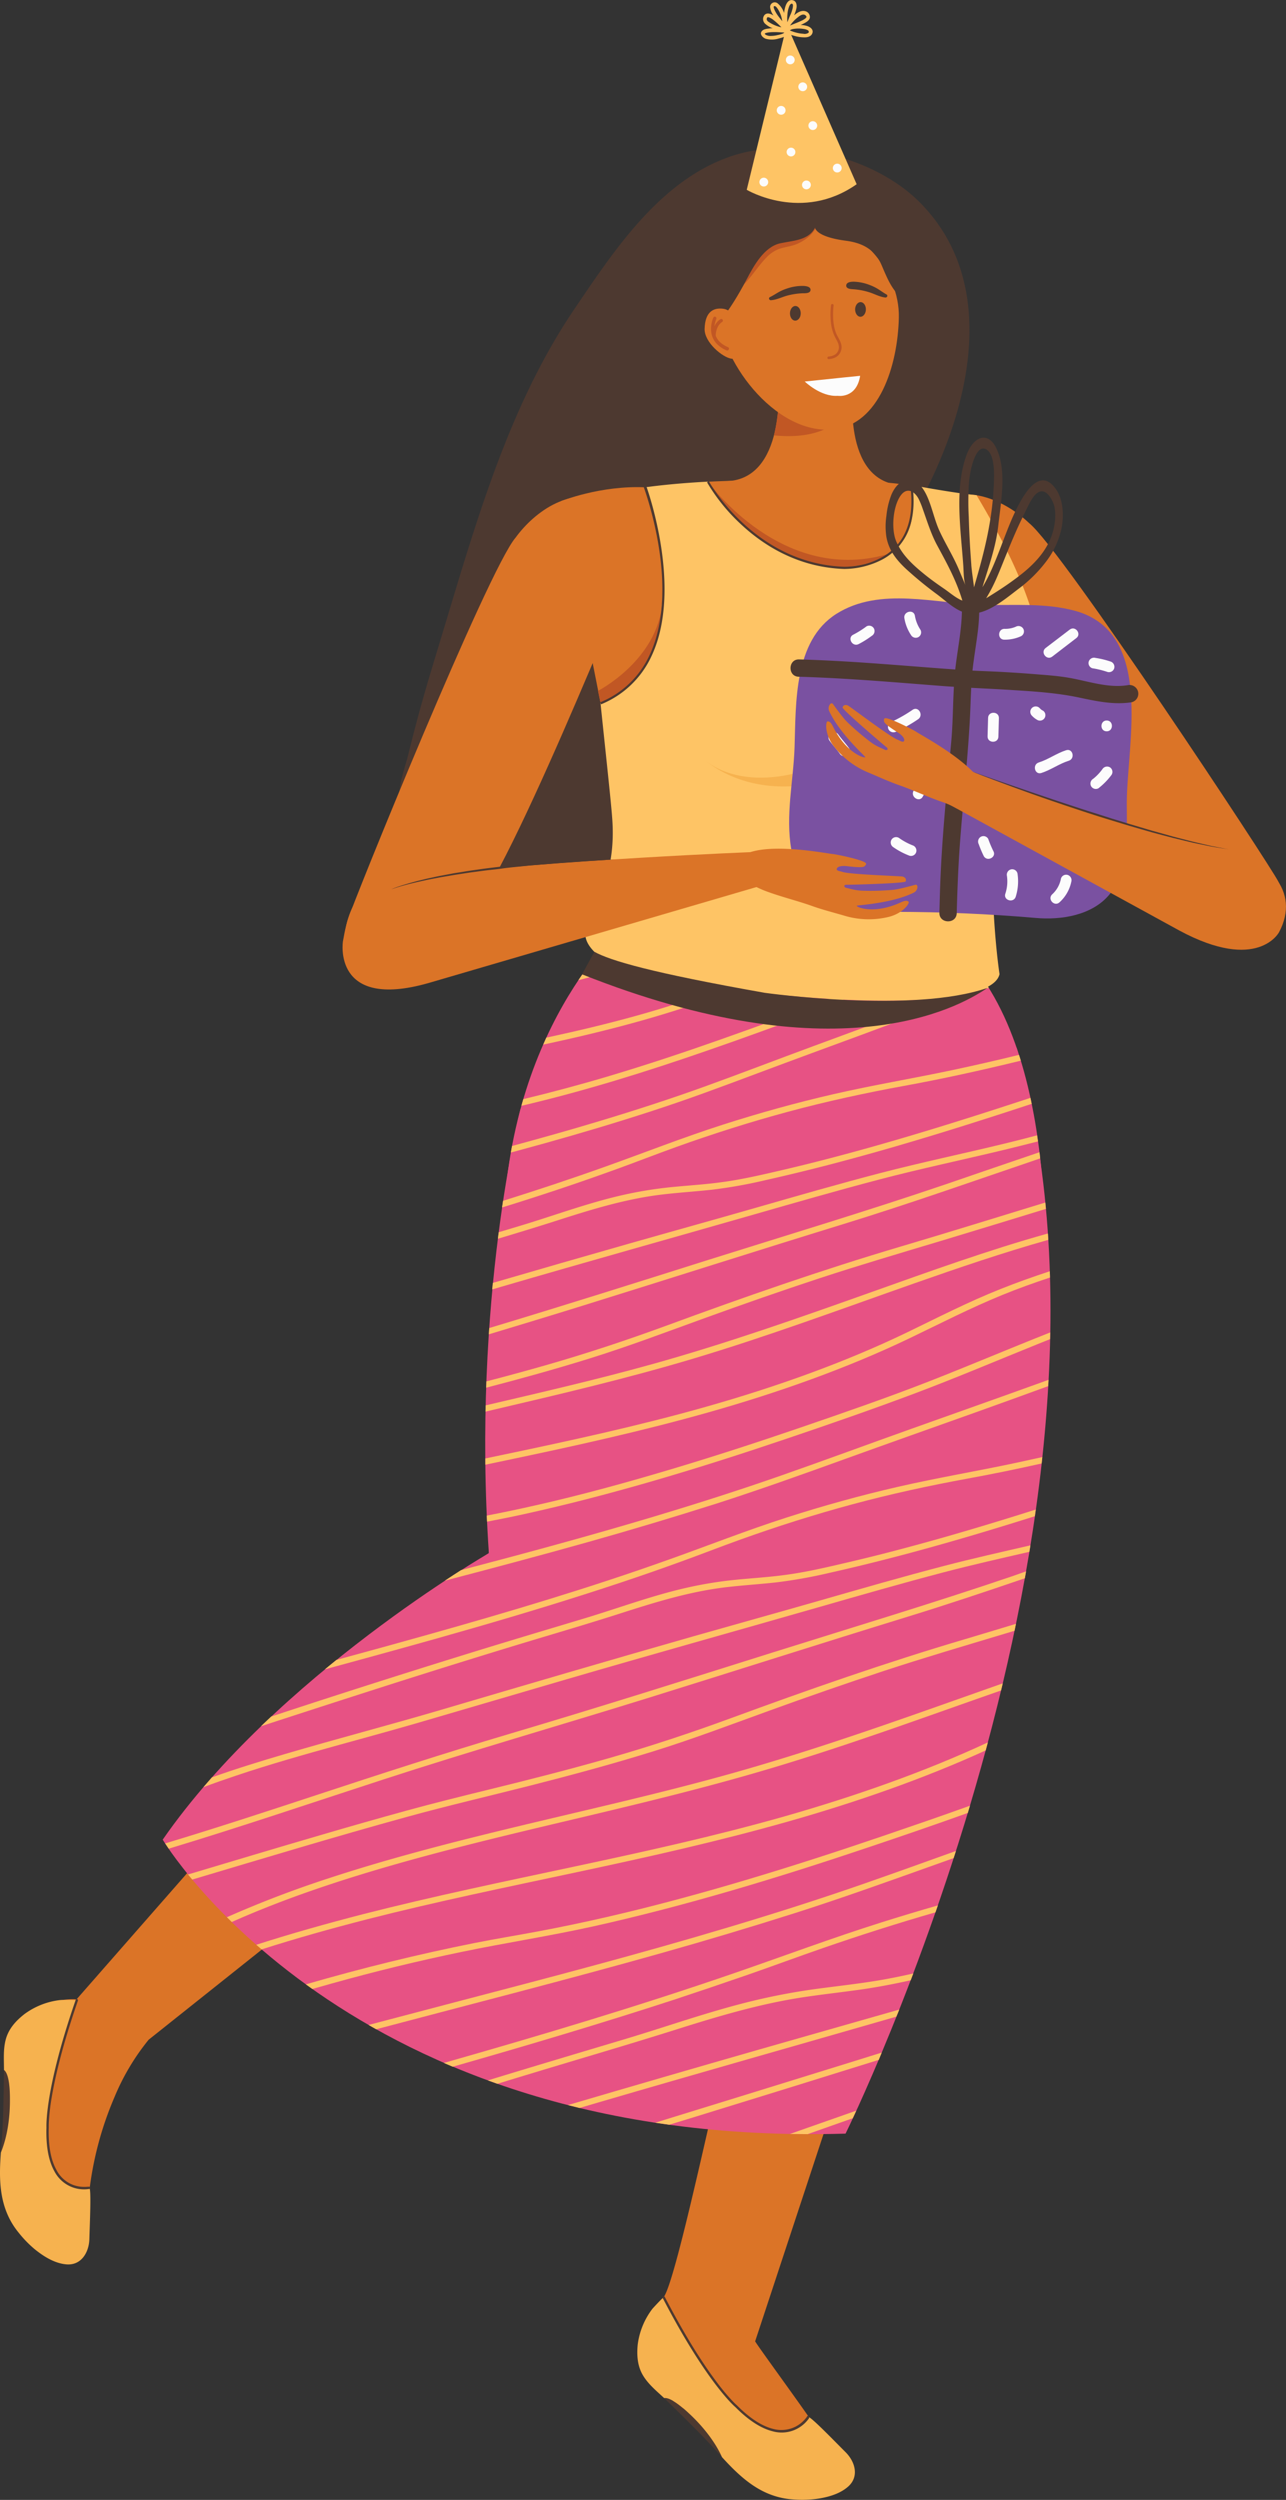 <svg xmlns="http://www.w3.org/2000/svg" width="555.81" height="1080" viewBox="0 0 555.81 1080"><rect x="0" y="0" width="555.81" height="1080" fill="#333333" stroke="none"/><g id="Слой_2" data-name="Слой 2"><g id="girls02_384226662"><g id="girls02_384226662-2" data-name="girls02_384226662"><path d="M444.79 226c-9.73-9.29-28.71-19.11-43.48-6.4-2.94 2.54-16.87 17.88-7 24.62 3.45 2.35 83.53 132.46 102.81 141.26 21.82 10 67.3 19.66 55.35-4.65C549.22 374.19 458.91 237.24 444.79 226z" fill="#db7427"/><path d="M243.83 140.27c1.4-2.22 2.83-4.42 4.31-6.6C265.66 107.78 286 76.84 317.5 67c25.64-8 60.72 1.43 79.47 19.86 48.88 48.06 6.62 135.21-32 175.87-14.2 15-32.64 31.39-50.83 41.24-12.72 6.9-13.48 67.5-27 73.09-57.38 23.78-112.7-18.72-114.48-30.28-1-6.48 2.35-14.87 3.85-21 3.42-14.06 7.34-27.95 11.57-41.78C203 235.37 216.49 183.69 243.83 140.27z" fill="#4d3930"/><path d="M313.8 887.56c-3.17 8.76-21.33 97.23-26.92 104.78-4.89 6.6.75 46.09 6.33 47.49a59.28 59.28.0 0 1 20.25 9.44c3.76 2.74 6.46 6.22 9.66 9.52s7.46 5 11.69 5.88c12 2.66 22.79-8 16.2-18.33-3.18-5-24.74-34.46-24.63-34.86l36.87-111.71z" fill="#db7427"/><path d="M97.59 790.17l-64.5 73.58S7 861.26 8.65 889.25c.58 9.88.0 20.11-.46 30-.34 7.54-2.08 15-1.92 22.54.17 8.33 3.88 14.36 9.56 20.17 4.87 5 11 8.75 18 9.66 4.62.6 3.46-4.69 3.42-8.72.0-5.28.67-9.78 1.21-15a146.08 146.08.0 0 1 11.06-42 99.59 99.59.0 0 1 14.72-24.69l70.16-55.87z" fill="#db7427"/><path d="M400.69 400.57s-44.48 9.36-131.67.0c0 0-51.62 44.51-51.62 137.38l233.88 7.26S457.66 431.68 400.69 400.57z" fill="#e75284"/><path d="M341.4 502.49s-15 176.93-83.13 241.12c0 0-38.57 9.25-49.69-26.41.0.0 7.67-122.32 9.34-198.72C217.92 518.48 241.58 436.79 341.4 502.49z" fill="#7a51a1"/><path d="M348.51 701.48s-40.38 50.89-39.1 203.5c0 0 8.36 20 46.73 16.34.0.0 59.67-112.18 77.52-232.67z" fill="#7a51a1"/><path d="M237.58 656.08S160.64 688 85.82 803.6c0 0-3.95 19.2 30.79 35.9.0.0 134.21-47 184.11-162.37z" fill="#7a51a1"/><path d="M70.32 794.77s79.38 133.41 295.13 127c0 0 131.65-266.2 73.95-469.07L225 479S203.86 561.24 211.29 671C211.29 671 119.49 723.92 70.32 794.77z" fill="#e75284"/><path d="M299.88 586.88c32.37-9.7 63.76-21.38 95.38-32.48 19.05-6.69 38.32-13.26 57.82-18.76l-.18-2.75c-25.8 7.21-51.33 16.46-76.23 25.31-31.43 11.18-62.83 22.26-95.27 31.28-23.76 6.6-47.66 12.09-71.5 17.67l-.06 2.7 2.94-.69C241.88 602.34 271 595.53 299.88 586.88z" fill="#fec465"/><path d="M306.5 610.08c30.25-8.56 60-19.15 86.87-32.05 13.15-6.31 25.91-12.89 39.91-18.61 6.6-2.7 13.51-5.17 20.53-7.5.0-.9-.05-1.81-.08-2.72-7.16 2.37-14.23 4.87-21 7.57-14.39 5.71-27.47 12.47-40.81 18.91-27 13-56.58 23.53-87 32.14-29.11 8.23-58.41 14.56-87.53 20.67l-7.61 1.59q0 1.35.0 2.7l9.32-1.95C248.18 624.72 277.43 618.31 306.5 610.08z" fill="#fec465"/><path d="M340 621.54c18.6-6.28 37.27-12.76 55.49-19.6 17.94-6.74 35.29-14.12 52.88-21.21l5.46-2.19.06-2.89c-17.5 6.9-34.61 14.2-52.16 21.06-18.18 7.1-37 13.6-55.68 20s-37.81 12.63-57 18.34S250.72 646 231.46 650.34q-10.56 2.4-21.07 4.43c0 .87.07 1.74.12 2.62 5.14-1 10.3-2 15.49-3.14C264.37 645.84 302.67 634.18 340 621.54z" fill="#fec465"/><path d="M254.47 666.11q27.9-7.86 55.54-16.64c18.61-6 36.78-12.49 55-19.08 18.87-6.81 37.82-13.51 56.74-20.25 10.45-3.71 20.85-7.52 31.27-11.3l.15-2.73-2.92 1.06c-18.7 6.74-37.48 13.38-56.23 20.06s-37.33 13.55-56.12 20.13c-18.2 6.37-36.69 12.26-55.26 17.83-27.66 8.3-55.51 15.83-83.39 23.14-2.11 1.35-4.46 2.87-7 4.56C213 677.45 233.78 671.93 254.47 666.11z" fill="#fec465"/><path d="M388.07 642.34c-16.16 3.71-32.26 8.18-48.12 13.27-17.12 5.5-33.59 12-50.43 18-34.36 12.29-69.58 22.77-104.83 32.67q-19.63 5.51-39.3 10.84l-5 4.08c43-11.71 85.88-23.49 128.12-37.57q13-4.33 25.86-9c8.57-3.1 17-6.41 25.57-9.48 15.94-5.72 32.17-10.87 48.59-15.29s33.25-8.08 49.85-11.11c10.59-1.93 21.21-4.12 31.81-6.5.11-.92.2-1.84.3-2.76q-5.73 1.28-11.45 2.5C422 635.62 405.1 638.44 388.07 642.34z" fill="#fec465"/><path d="M364 675.54c-8.18 1.91-16.38 3.77-24.49 4.84-7.23 1-14.3 1.4-21.46 2.11a174.44 174.44.0 0 0-21.76 3.56c-15 3.43-29.62 8.92-44.37 13.33-17.05 5.11-34.09 10.2-51.08 15.47q-42 13-83.62 26.73-2.22 2.08-4.43 4.2 28.7-9.37 57.45-18.56 25.31-8.06 50.7-15.81c16.09-4.91 32.24-9.57 48.24-14.72 15-4.82 29.63-9.23 44.81-11 7.2-.84 14.26-1.27 21.44-2.06a212 212 0 0 0 23.08-4.13c29.86-6.68 59.44-15.2 88.74-24.46.14-1 .28-1.92.41-2.89-19.16 6.08-38.42 11.85-57.9 17Q376.95 672.56 364 675.54z" fill="#fec465"/><path d="M146.41 753.87c14.56-4 29.12-8 43.62-12.32q27.32-8 54.63-16c36.32-10.6 72.74-20.76 109.11-31.19 18-5.16 36-10.35 54.12-15.1 12.33-3.23 24.67-6 37-8.85.15-.93.31-1.86.46-2.79-12.39 2.85-24.76 5.62-37.13 8.84-18.11 4.71-36.13 9.92-54.13 15.08s-36.28 10.22-54.4 15.38c-36.5 10.4-72.92 21.11-109.32 31.84-22.33 6.57-44.83 12.44-67.15 19-10.48 3.08-21.2 6.37-31.62 10.1q-1.86 2.1-3.68 4.23c4.61-1.74 9.29-3.37 14-4.94C116.57 762.22 131.51 758 146.41 753.87z" fill="#fec465"/><path d="M334.19 713.83c-37.81 11.9-75.62 23.85-113.65 35.13-28.22 8.38-56.12 17.42-84 26.62-21.63 7.13-43.31 14.23-65.15 20.81.39.6.9 1.37 1.53 2.28 31.09-9.39 61.81-19.82 92.65-29.86 37.79-12.31 76-23.28 114-35.09 37.62-11.7 75.14-23.71 112.8-35.29 17-5.23 33.8-10.86 50.57-16.58.18-1 .35-2 .53-3L437.39 681C403.26 692.59 368.65 703 334.19 713.83z" fill="#fec465"/><path d="M417.06 708.16c-34.31 10.15-67.93 21.91-101.27 34.17-17 6.23-34 11.88-51.46 16.9s-35.4 9.58-53.16 13.93c-11.79 2.89-23.48 5.78-35.22 9-12.51 3.43-25 7-37.45 10.65-19.1 5.57-38.15 11.31-57.23 17 .59.72 1.19 1.45 1.82 2.2 30.79-9.17 61.54-18.48 92.5-27 17.71-4.88 35.47-9 53.24-13.51s35.53-9.31 53.09-14.75c17.17-5.32 33.77-11.62 50.56-17.7q24.6-8.92 49.55-17.18c17.35-5.7 34.86-10.85 52.37-16.11l4.09-1.24c.21-1 .41-2 .61-3Q428.08 704.88 417.06 708.16z" fill="#fec465"/><path d="M270.3 417.79c14-4.2 27.67-8.93 41.3-13.84-2.24-.11-4.53-.23-6.85-.37-16.44 5.8-33 11.28-50 15.94l-2.53.68c-.74 1.05-1.49 2.15-2.25 3.28C256.77 421.7 263.54 419.82 270.3 417.79z" fill="#fec465"/><path d="M236.12 448.29c-.45 1-.89 2-1.34 3 14.09-3 28.17-6.35 42.16-10.27 25.24-7.09 50-16.2 72.13-27.72 5.83-3 11.57-6.13 17.43-9.13-2.09.1-4.28.2-6.56.28-4.1 2.15-8.15 4.33-12.24 6.47-22.25 11.63-46.86 20.66-72.23 27.79C262.4 442.34 249.27 445.46 236.12 448.29z" fill="#fec465"/><path d="M357 432.09c-15.07 6.18-30.72 11.75-46.24 17.23s-31.45 10.76-47.42 15.53c-12.3 3.68-24.72 7-37.17 10-.28 1-.56 1.91-.83 2.89 27.18-6.36 54.14-14.77 80.51-23.92 15.47-5.37 31-10.91 46.11-16.85 14.89-5.83 29.24-12.33 43.82-18.53 6.18-2.63 12.41-5.2 18.72-7.65-.7-.67-1.41-1.33-2.14-2q-5.82 2.25-11.58 4.63C386.1 419.52 371.76 426 357 432.09z" fill="#fec465"/><path d="M281.7 480c15.49-5 30.58-10.66 45.74-16.33 15.67-5.87 31.41-11.63 47.14-17.42 15.21-5.61 30.3-11.51 45.57-17q3.59-1.29 7.19-2.47c-.47-.76-1-1.51-1.46-2.26q-2.81.93-5.6 1.9c-7.46 2.62-14.78 5.55-22.16 8.31C382.59 440.54 367 446.25 351.41 452s-31 11.68-46.62 17.33c-15.12 5.46-30.51 10.44-46 15.1-12.44 3.75-25 7.27-37.49 10.66l-.51 2.84q7.32-2 14.61-4C250.93 489.59 266.39 485 281.7 480z" fill="#fec465"/><path d="M240.84 514q13-4.33 25.86-9c8.57-3.1 17-6.4 25.57-9.48 15.93-5.72 32.17-10.87 48.59-15.29s33.25-8.08 49.85-11.1c16.81-3.07 33.68-6.79 50.49-10.9-.26-.84-.52-1.68-.79-2.51q-14.51 3.56-29.05 6.64c-17 3.59-33.94 6.41-51 10.31-16.17 3.71-32.26 8.18-48.12 13.27-17.13 5.5-33.59 12-50.43 18-14.66 5.25-29.49 10.16-44.4 14.84-.14.94-.28 1.9-.42 2.87Q229 517.94 240.84 514z" fill="#fec465"/><path d="M336.35 505.9c-8.17 1.9-16.37 3.76-24.48 4.83-7.24 1-14.31 1.4-21.46 2.11a176 176 0 0 0-21.76 3.56c-15 3.43-29.62 8.92-44.37 13.33l-8.73 2.62-.36 2.82c8.8-2.64 17.6-5.31 26.35-8.13 15-4.82 29.62-9.23 44.81-11 7.2-.85 14.25-1.28 21.44-2.07a210.08 210.08.0 0 0 23.08-4.13c34.32-7.67 68.3-17.8 101.89-28.67 4.38-1.41 8.76-2.85 13.14-4.29l-.54-2.59c-27.52 9.06-55.16 17.77-83.25 25.21Q349.27 502.91 336.35 505.9z" fill="#fec465"/><path d="M434.21 494.05c-17.9 4.35-35.78 8.07-53.66 12.72-18.11 4.71-36.12 9.91-54.13 15.08S290.15 532.07 272 537.24q-29.52 8.4-59 17-.13 1.4-.27 2.82l4.18-1.23c36.32-10.6 72.74-20.76 109.1-31.19 18-5.16 36-10.35 54.12-15.1 17.9-4.69 35.8-8.44 53.73-12.75q7.38-1.79 14.74-3.68c-.12-.87-.25-1.74-.38-2.62Q441.26 492.34 434.21 494.05z" fill="#fec465"/><path d="M306.51 544.18c-31.65 10-63.29 20-95.06 29.56-.06.9-.12 1.8-.18 2.72 13.54-4.09 27.08-8.18 40.59-12.39 37.63-11.7 75.14-23.71 112.81-35.29 28.58-8.8 56.67-18.74 84.9-28.33-.09-.89-.2-1.77-.3-2.67-13.21 4.48-26.38 9-39.56 13.53C375.57 522.94 341 533.33 306.51 544.18z" fill="#fec465"/><path d="M288.1 572.68c-17 6.23-34 11.88-51.45 16.9-8.78 2.53-17.6 4.91-26.43 7.21.0.91-.07 1.82-.1 2.73 14.77-3.84 29.51-7.92 44.11-12.45 17.18-5.32 33.77-11.62 50.57-17.7 16.4-5.94 32.9-11.71 49.54-17.18 17.36-5.7 34.87-10.85 52.38-16.11 15.13-4.55 30.23-9.2 45.33-13.82-.08-.92-.17-1.84-.26-2.75-20.85 6.38-41.65 12.85-62.42 19C355.06 548.67 321.44 560.42 288.1 572.68z" fill="#fec465"/><path d="M314.72 766.57c-29.82 8.31-59.8 15-89.67 22.17-27.55 6.62-55.31 13.65-82.43 22.53a463.89 463.89.0 0 0-44.55 17l2.11 2.08c43.7-19.51 94.91-31.87 142.93-43.25 30.35-7.18 60.7-14.36 90.86-23.39 33.47-10 66-22 98.68-33.39.24-1 .49-2 .73-3.06-6.44 2.25-12.84 4.53-19.21 6.77C381.35 745.65 348.56 757.14 314.72 766.57z" fill="#fec465"/><path d="M249.42 808.8c30.33-6.46 60.83-13.25 91.16-21.85 29.6-8.39 58.75-18.56 85.43-30.73.31-1.15.62-2.31.94-3.47-27.44 12.77-57.35 23.25-88 32-30.37 8.61-60.92 15.3-91.28 21.77-30.18 6.43-60.39 12.69-90.67 20.42-15.52 4-31 8.35-46.25 13.24.76.68 1.54 1.35 2.32 2 15-4.79 30.27-9.08 45.58-13C188.94 821.44 219.21 815.25 249.42 808.8z" fill="#fec465"/><path d="M199.59 843.25c19-3.94 37.65-6.78 56.75-11 40-8.89 80-21.05 119-34.17 14.35-4.82 28.73-9.75 42.94-14.85.31-1 .62-2.08.94-3.13-12.43 4.48-25 8.79-37.53 13.06-19.65 6.7-39.47 13.13-59.46 19.08s-40.07 11.38-60.17 16q-14.93 3.43-29.76 6.21c-9.14 1.71-18.17 3.17-27.35 5-24 4.79-48.51 10.8-72.75 17.83.92.67 1.85 1.34 2.8 2 2.66-.76 5.32-1.52 8-2.26C161.81 851.75 180.76 847.14 199.59 843.25z" fill="#fec465"/><path d="M343.77 826.43c19.43-6.2 38.4-13 57.45-19.79l10.94-3.9c.34-1 .67-2.06 1-3.09-13.38 4.8-26.75 9.62-40.21 14.3-19 6.61-38.3 12.74-57.69 18.55-38.7 11.61-77.74 21.81-116.71 32q-19.61 5.13-39.24 10.32l3.28 1.86c41.08-10.89 82.26-21.34 123.21-32.89Q314.91 835.59 343.77 826.43z" fill="#fec465"/><path d="M323.59 853c10.76-3.74 21.37-7.69 32.14-11.41 16-5.54 32.23-10.71 48.58-15.43l1.05-3q-12.21 3.51-24.34 7.33c-21.47 6.78-42.2 14.54-63.35 21.83-41.36 14.26-83.59 26.88-125.84 38.91 1.26.55 2.54 1.1 3.83 1.64 32-9.13 63.84-18.6 95.46-28.89Q307.44 858.59 323.59 853z" fill="#fec465"/><path d="M352.26 859.33a273.53 273.53.0 0 0-27.05 5.13c-18.72 4.52-37.1 11.11-55.57 16.62-19.61 5.86-39.21 11.7-58.78 17.69l4.12 1.47q7.83-2.4 15.68-4.77c20.15-6.11 40.37-12 60.42-18.31 18.76-5.94 37.13-11.44 56-14.3 8.93-1.35 17.64-2.27 26.54-3.57 6.65-1 13.29-2.28 20-3.78.37-1 .74-1.94 1.11-2.93-5.31 1.2-10.6 2.28-15.85 3.14C369.86 857.19 361.12 858.12 352.26 859.33z" fill="#fec465"/><path d="M388.66 868.17c-20.23 5.8-40.48 11.5-60.71 17.31q-41.29 11.84-82.49 23.95 2.5.65 5 1.26l8.35-2.45c42.82-12.53 85.71-24.65 128.57-37C387.84 870.25 388.25 869.21 388.66 868.17z" fill="#fec465"/><path d="M381.09 886.75 370 890.21q-43.4 13.47-86.82 26.84c2 .31 4 .6 6.07.88l12.08-3.7q39.27-12.08 78.48-24.33C380.2 888.88 380.64 887.83 381.09 886.75z" fill="#fec465"/><path d="M345.33 920.54l-3.93 1.37q3.81.06 7.68.08 8.51-3 17-6l2.47-.86c.46-1 1-2.08 1.52-3.28Q357.69 916.17 345.33 920.54z" fill="#fec465"/><path d="M306 208.11s68.81-3.49 94.15 2.93c0 0 7.24 44.61-44.78 42.48C355.34 253.52 304.06 229.7 306 208.11z" fill="#db7427"/><path d="M312.36 211.21l.43-3.31c27.28.4 23.66-42.69 23.66-42.69l32.42.72s-5.89 42.88 21.38 43.7l.28 3.32z" fill="#db7427"/><path d="M334.5 188.1a77.41 77.41.0 0 0 1.95-22.89l32.42.72a77.2 77.2.0 0 0-.53 10.83C359 187 348 189.37 334.5 188.1z" fill="#c15724"/><path d="M310.69 133.88c-.45 20.33 23.81 54.22 49.55 51.62 19.76-2 27.77-27.49 28.24-48.27s-18.36-41.3-38.21-41.74C325.39 94.94 311.16 113.09 310.69 133.88z" fill="#db7427"/><path d="M360.29 132a30.55 30.55.0 0 0-.2 5.24c0 .62.08 1.25.14 1.87h0a17.19 17.19.0 0 0 1.27 5.17c.37.82.89 1.67 1.34 2.57a10.12 10.12.0 0 1 .59 1.4 5.6 5.6.0 0 1 .29 1.54 4.36 4.36.0 0 1-.17 1.5 5 5 0 0 1-.79 1.68 4.8 4.8.0 0 1-2 1.57 7.94 7.94.0 0 1-2.55.61.56.56.0 0 1-.61-.51.56.56.0 0 1 .51-.61 6 6 0 0 0 2.78-.84 3.46 3.46.0 0 0 .94-.89 4.13 4.13.0 0 0 .62-1.3 3.58 3.58.0 0 0 .12-1.16 5 5 0 0 0-.23-1.24 12.08 12.08.0 0 0-.86-1.89c-.34-.63-.71-1.28-1-2a18 18 0 0 1-1.37-5.52c-.07-.64-.12-1.29-.15-1.94a32.81 32.81.0 0 1 .21-5.43.57.57.0 0 1 .63-.49.58.58.0 0 1 .49.63z" fill="#c15724"/><path d="M369.58 133.63c0 1.75 1 3.2 2.26 3.23s2.36-1.37 2.4-3.12-1-3.2-2.26-3.23S369.62 131.88 369.58 133.63z" fill="#4d3930"/><path d="M369 121.7a20.63 20.63.0 0 1 7 1.47 19.91 19.91.0 0 1 3.67 1.82c1.14.73 2.24 1.53 3.43 2.2a.66.66.0 0 1 .05 1.2.58.58.0 0 1-.51.15c-2.46-.28-4.64-1.56-7-2.29a29.56 29.56.0 0 0-6.58-1.27c-1.15-.09-3.57-.08-3.3-1.84C366 121.81 368 121.7 369 121.7z" fill="#4d3930"/><path d="M346.07 135.41c0 1.75-1.11 3.15-2.4 3.12s-2.29-1.47-2.25-3.22 1.11-3.15 2.39-3.12S346.11 133.66 346.07 135.41z" fill="#4d3930"/><path d="M347.15 123.52a20.61 20.61.0 0 0-7.08 1.15 19.83 19.83.0 0 0-3.74 1.66c-1.18.67-2.31 1.43-3.52 2a.69.69.0 0 0-.4.87.74.74.0 0 0 .28.33.61.61.0 0 0 .51.17c2.48-.17 4.71-1.36 7.08-2a30.43 30.43.0 0 1 6.64-1c1.15.0 3.57.09 3.38-1.68C350.15 123.76 348.18 123.56 347.15 123.52z" fill="#4d3930"/><path d="M371.76 162.36s-11.34 1.12-23.94 2.47c0 0 6.87 6.69 14.24 6.17C362.06 171 370.16 172.34 371.76 162.36z" fill="#fcfcfc"/><path d="M354.14 90.85c.1.0-.44 4.78-.5 5-1.21 4.5-4.7 7.5-8.82 9.39-2.6 1.19-5.54 1.4-8.21 2.35a14.43 14.43.0 0 0-5.49 3.81c-5.84 6.06-9.13 13.91-17.86 16.58a9.35 9.35.0 0 1-4.07.42c-.36-.06-4-1.24-3.83-1.58l13.24-28z" fill="#c15724"/><path d="M295.8 113.05c.42-11.37 6.75-22.93 17.32-27.74 9.42-4.28 22.17-6.94 32.14-3 6.36 2.52 10.27 9 7.17 15.72-2.7 5.9-9.81 5.9-15.2 7.08-7 1.54-11.47 9.76-14.51 15.55-15.17 28.83-26.68 31.75-34.53 29.78C281.52 148.79 295.58 119 295.8 113.05z" fill="#4d3930"/><path d="M351.6 83.78l.58 14s-.84 4.34 13.37 6.22c7.05.93 12.44 3.63 15.39 10.36 2.25 5.14 4.1 10.23 8.43 14.1a15.86 15.86.0 0 0 10.43 4.33S403.07 90.43 351.6 83.78z" fill="#4d3930"/><path d="M319.73 144.73c-.74 5.81.33 10.73-3.54 10.24s-11.83-7.09-11.66-12.94c.23-7.65 4.09-9.14 8-8.65S320.47 138.92 319.73 144.73z" fill="#db7427"/><path d="M314.68 150a11.93 11.93.0 0 1-3.05-1.81 7.73 7.73.0 0 1-2.29-3.12V145a8.75 8.75.0 0 1 .5-2.87 6.39 6.39.0 0 1 1.48-2.4 4.18 4.18.0 0 1 .6-.51l.16-.11v0h0a.7.7.0 0 0 .28-.94.68.68.0 0 0-.93-.29 5.83 5.83.0 0 0-1.77 1.61 7.72 7.72.0 0 0-.88 1.47 11.27 11.27.0 0 1 .4-2c.1-.37.21-.66.28-.86l.09-.22v-.06h0a.69.69.0 1 0-1.25-.58 7.62 7.62.0 0 0-.48 1.34 12.72 12.72.0 0 0-.51 3.25 10.28 10.28.0 0 0 .23 2.48 10.59 10.59.0 0 0 .38 1.26h0a9.13 9.13.0 0 0 1.54 2.6 12.09 12.09.0 0 0 4.6 3.21.68.68.0 0 0 .9-.37A.69.69.0 0 0 314.68 150z" fill="#c15724"/><path d="M429.12 358.24c1.62-46.22 50.66-47.69-7.07-144.32.0.0-6.44-.38-28.16-4.35.26 4.86.48 11 .43 12-.69 15.23-14.86 23.77-29.1 23.71-16.28-.07-32.74-7.84-44.4-18.9a100.9 100.9.0 0 1-12-13.66c-.21-.29-1.82-3.07-2.89-4.64-32.16 1.65-51.85 6.67-52.3 8.46-3.2 12.77 9.77 119.33 11 137.42 2.62 37.63-20.7 44.11-7.79 57.21C273 427.56 426.72 444.05 432 420.85 432 420.85 427.85 394.48 429.12 358.24z" fill="#fec465"/><path d="M306 208.11s32.4 45.58 79.23 30.81C385.2 238.92 346.11 265.48 306 208.11z" fill="#c15724"/><path d="M279 210.53s26 72-19.39 93.37l-17.3-87.33S259.42 209.61 279 210.53z" fill="#db7427"/><path d="M258.44 298.48s25.84-13.22 27.83-38.25c0 0 1.33 31.54-26.67 43.67z" fill="#c15724"/><path d="M305.56 208.34a80.43 80.43.0 0 0 14.71 18.19c9.83 9.17 24.62 18.55 44.44 19.27h.36a36.19 36.19.0 0 0 16.12-4 24.64 24.64.0 0 0 9.47-8.76c2.54-4.09 4.19-9.47 4.19-16.52a52.43 52.43.0 0 0-.5-7l-.93.13a50.51 50.51.0 0 1 .48 6.9c0 6.91-1.6 12.1-4 16a23.23 23.23.0 0 1-6.61 6.89 31 31 0 0 1-11.18 4.63 35.72 35.72.0 0 1-7 .78h-.33c-19.52-.71-34.1-9.94-43.82-19A85.65 85.65.0 0 1 310 213.45c-1.21-1.68-2.12-3.07-2.72-4-.3-.49-.53-.87-.68-1.13l-.16-.29s0-.06.0-.08v0z" fill="#4d3930"/><path d="M449.84 502.69c-1.6-15.53-4.67-33.42-10.44-50.21h0a125.52 125.52.0 0 0-12.51-26.64c2.86-1.35 4.66-3.07 5.15-5.21.0.0-4.19-26.38-2.92-62.61 1.62-46.23 44.37-45.41-13.36-142-.21-3.83-.74-2.78-21.87-6.64.26 4.87.48 11 .43 12-.69 15.24-14.85 23.78-29.1 23.72-16.28-.07-32.74-7.84-44.4-18.9a101 101 0 0 1-12-13.67c-.21-.29-1.82-3.07-2.89-4.63-32.16 1.64-51.85 6.66-52.3 8.45-3.2 12.78 9.77 119.34 11 137.43 2.6 37.59-21.63 48.19-5.88 57.53-10 12.16-24.87 34.52-33.82 67.5h0l-.09.34a211.5 211.5.0 0 0-5.27 25.93 707.51 707.51.0 0 0-8.35 165.65s-91.8 53-141 123.83c0 0 79.38 133.4 295.13 127C365.45 921.55 476.69 696.61 449.84 502.69z" fill="none"/><path d="M330.52 428.91c-49.18-8.69-66.68-13.89-73.62-17.71l-5.34 9.73c109 43.26 161.63 15.22 175.24 5.84C394.79 438 330.52 428.91 330.52 428.91z" fill="#4d3930"/><path d="M304.44 328.27c18.31 14.77 50.11 6 66.05-7.16 10.91-9 20.91-8.92 31.8.0.0.0 17.33 9.12 28.73 9.12.0.0-18.24 5-36-1.82-16.17-6.22-31.47 8.34-46.95 10.65S316.65 338.12 304.44 328.27z" fill="#f6b24f"/><path d="M278.52 210.37s-.34.0-.32.0c.45 1.24 8.07 22.24 8.07 44.19.0 9.75-1.43 19.74-5.5 28.4a40.07 40.07.0 0 1-21.35 20.45l.36.87a41 41 0 0 0 21.84-20.92c4.15-8.83 5.59-19 5.59-28.8.0-22.86-7.77-44.21-7.78-44.24z" fill="#4d3930"/><path d="M4.29 906.81c.07 7.44-1 15.79-3.75 22.73l-.16.4c0-.68.1-1.35.16-2 .91-10.82 1-21.6 1.17-32.44.0-.4.0-.8.0-1.2C4.24 896.18 4.28 904.8 4.29 906.81z" fill="#4d3930"/><path d="M10.56 870.13a32.15 32.15.0 0 1 15.54-6.08c.34.0 7.2-.12 7.1.14a59.48 59.48.0 0 0-3 9.32c-25.82 79.07 8.35 71.65 8.35 71.65 1-.09.24 15.79.08 22.08-.16 6-3.65 11.63-10.07 11-5-.47-9.64-3.38-13.48-6.47a48.83 48.83.0 0 1-7-7.19C-.31 954.35-.57 942.41.38 929.94l.16-.4c2.77-6.94 3.82-15.29 3.75-22.73.0-2 0-10.63-2.57-12.54.0-4.44-.39-9 .8-13.3C3.78 876.4 6.89 873 10.56 870.13z" fill="#f6b24f"/><path d="M38.67 945.66A14.44 14.44.0 0 1 23.49 938c-2.22-4-3.67-9.93-3.42-18.73h.51-.5c0-.08-1-15.91 12.64-55.29a.51.51.0 0 1 .65-.32.52.52.0 0 1 .31.65c-6.81 19.64-9.95 33.39-11.4 42.21a91.66 91.66.0 0 0-1.13 9.67c-.06 1-.08 1.8-.08 2.29.0.25.0.44.0.56a.72.72.0 0 1 0 .13v0h0v0c-.25 8.68 1.18 14.43 3.29 18.21A13.52 13.52.0 0 0 31.79 944a14 14 0 0 0 4.69.78 12.65 12.65.0 0 0 1.46-.08h.39.1.0v0h0v0a.52.52.0 0 1 .6.4.51.51.0 0 1-.39.6z" fill="#4d3930"/><path d="M297.94 1042.81c5.45 5.07 10.79 11.56 13.93 18.35.06.12.11.25.17.39l-1.35-1.51c-7.23-8.1-15-15.56-22.76-23.16l-.87-.83C290.18 1035.53 296.47 1041.44 297.94 1042.81z" fill="#4d3930"/><path d="M275.61 1013a32.21 32.21.0 0 1 6.28-15.45c.2-.28 4.86-5.32 5-5.07a59.44 59.44.0 0 0 4.72 8.58c39.65 73.12 57.76 43.2 57.76 43.2.6-.76 11.63 10.69 16.09 15.13 4.23 4.22 5.93 10.64 1.08 14.89-3.79 3.32-9.08 4.68-14 5.34a48.32 48.32.0 0 1-10.06.17c-13.19-1-22-9-30.45-18.27-.06-.14-.11-.27-.17-.39-3.14-6.79-8.48-13.28-13.93-18.35-1.47-1.37-7.76-7.28-10.88-6.76-3.22-3-6.79-5.9-9.1-9.72C275.51 1022.27 275.17 1017.67 275.61 1013z" fill="#f6b24f"/><path d="M349.78 1044.56a14.41 14.41.0 0 1-16 5.76c-4.43-1.13-9.74-4.16-15.95-10.4l.36-.36-.33.39c-.07-.06-12.25-10.22-31.46-47.2a.51.51.0 0 1 .91-.47c9.58 18.45 17.4 30.18 22.81 37.3a92 92 0 0 0 6.24 7.47c.71.76 1.25 1.29 1.61 1.63l.41.38.1.08v0h0v0c6.13 6.16 11.29 9.07 15.48 10.14a13.62 13.62.0 0 0 9.83-.9 13.85 13.85.0 0 0 3.8-2.87c.42-.45.73-.84.94-1.11l.23-.33v-.08.0h0a.51.51.0 1 1 .86.53z" fill="#4d3930"/><path d="M222.86 232.24c7.9-10.89 24.82-24 41.63-14.11 3.35 2 19.8 14.56 11.29 23-3 2.93-58.38 145.31-75.77 157.42-19.67 13.71-57.26 25.45-49.87-.62C152.15 390.8 211 245.85 222.86 232.24z" fill="#db7427"/><path d="M487 346.57c.1-25.18 12-73.35-22.42-82.7-12.76-3.46-26.32-2.28-39.37-2.55-20.62-.41-44.78-8.08-63.74 3.89-18.41 11.63-17.44 38.51-18.06 57.61-.49 14.79-4 29.37-1.4 44.16 4.13 23.17 25.24 26.89 45 26.95 20.44.06 40.09.87 60.5 2.63 11.15 1 24.5-1.07 32-10.13C488.1 376.07 487 360 487 347.37z" fill="#7a51a1"/><path d="M456.41 211.38C449.22 201 442 214 438.27 222.12c-4.74 10.31-7.94 22.11-13.65 31.56 2.61-8.75 5.75-17.07 6.82-26.48 1.23-10.89 4-25.28-1.47-34.74-1.56-2.71-4.14-4.08-6.63-3s-4.33 3.77-5.47 6.78c-5.47 14.5-2.61 32.68-1.54 48 .18 2.49.13 6.62 1 8.75-.87-2.11-1.77-4.2-2.64-6.31-2.54-6.2-5.93-11.43-8.69-17.42-2.83-6.16-3.87-14.5-8.08-19.34-1.94-2.24-4.33-3.25-6.87-2.4s-4.5 3.21-5.78 6.19a34.22 34.22.0 0 0-2.16 9.13 30.45 30.45.0 0 0 0 9.19c1.12 6.18 4.89 10.41 8.56 13.83a163.43 163.43.0 0 0 13.44 11c3.48 2.62 6.84 5.84 10.69 7.4 8.35 3.39 17.49-4.61 24.58-10A59.55 59.55.0 0 0 452 242.78a36 36 0 0 0 6.91-15.15C459.86 222 459.38 215.67 456.41 211.38zm-37.63-2.81a48.18 48.18.0 0 1 .87-5.74c.82-3.7 3.14-11.28 7-8.43 3.31 2.48 3.07 10.36 2.89 14.77-.61 15.36-4 28.85-8.15 43.07-.14.5-.28 1-.41 1.5-.16-1.28-.33-2.54-.5-3.8-.26-1.93-.52-3.87-.68-5.82a1.64 1.64.0 0 0 0-.23c-.53-6.82-.91-13.68-1.1-20.53A123.73 123.73.0 0 1 418.78 208.57zm-4 50.38c-2.41-1.22-4.73-3.25-7-4.79-2.93-2-5.84-4.08-8.65-6.39-4.3-3.53-9.17-7.79-11.76-13.84C385 228.46 386 218 389.61 213.64c2.44-2.95 5.4-1.58 7.21 1.51l.22.4a35.2 35.2.0 0 1 1.77 4.32c1.93 5.39 3.6 10.89 6.23 15.73 4.07 7.52 8.29 15.12 10.9 23.87C415.54 259.32 415.15 259.14 414.76 259zm41.29-35.5c-.59 13.78-10.9 22.08-18.89 27.82-2.88 2.08-5.84 4-8.8 5.85-.75.47-1.46.92-2.16 1.33a69.74 69.74.0 0 0 4.68-9.11c1.31-3 2.52-6.11 3.76-9.16 1.44-3.54 2.9-7.06 4.43-10.53 1.45-3.29 3-6.47 4.57-9.65s3.85-8.19 7.08-7.71c2.23.33 4.4 4 5 6.7A17.85 17.85.0 0 1 456.05 223.45z" fill="#4d3930"/><path d="M491.86 298.76a3.82 3.82.0 0 0-4.53-2.74c-8.45 1.35-17.15-1.79-25.38-3.21-5-.87-10.11-1.19-15.17-1.6s-10.16-.73-15.24-1c-3.74-.19-7.48-.31-11.22-.49.0-.35.07-.71.11-1.06.55-4.83 1.38-9.61 2-14.43a84.45 84.45.0 0 0 .81-12 3.75 3.75.0 1 0-7.49-.21c.13 9.16-1.88 18.15-2.89 27.21q-6.14-.43-12.27-.91c-10.34-.8-20.68-1.62-31-2.29-8.06-.51-16.14-.92-24.21-1.15-4.83-.14-5 7.35-.21 7.48 20.73.59 41.39 2.41 62.06 4 1.69.13 3.37.24 5.05.34-.46 8-.44 16.06-1.18 24.06-1.88 20.47-4 41-4.74 61.57-.15 4-.24 8-.35 12-.13 4.82 7.35 5 7.49.2.27-10 .64-19.92 1.37-29.87.76-10.29 1.75-20.55 2.62-30.83s1.67-20.22 2-30.38c.08-2.1.16-4.2.27-6.3 6.09.32 12.18.59 18.27 1 9.56.59 19.1 1.23 28.48 3.23 7.44 1.58 15 3.2 22.6 2A3.78 3.78.0 0 0 491.86 298.76z" fill="#4d3930"/><path d="M377.71 271.52a2.35 2.35.0 0 0-3.18-.93 40.36 40.36.0 0 1-5.72 3.59c-2.72 1.3-.47 5.41 2.25 4.1a40.29 40.29.0 0 0 5.72-3.58A2.4 2.4.0 0 0 377.71 271.52z" fill="#fcfcfc"/><path d="M397.83 272.08a15.5 15.5.0 0 1-2.41-6.06c-.54-3-5.09-1.85-4.54 1.11a18.74 18.74.0 0 0 2.84 7.2 2.39 2.39.0 0 0 3.18.93A2.35 2.35.0 0 0 397.83 272.08z" fill="#fcfcfc"/><path d="M367 323.27c-1.43-2-3.1-3.77-4.53-5.75a2.4 2.4.0 0 0-3.18-.93 2.34 2.34.0 0 0-.92 3.18c1.42 2 3.09 3.77 4.52 5.74a2.39 2.39.0 0 0 3.18.93A2.35 2.35.0 0 0 367 323.27z" fill="#fcfcfc"/><path d="M394.5 306.6A62.6 62.6.0 0 1 385 312a2.35 2.35.0 0 0-.93 3.18 2.4 2.4.0 0 0 3.18.93 63.47 63.47.0 0 0 9.51-5.35C399.29 309.11 397.07 305 394.5 306.6z" fill="#fcfcfc"/><path d="M396.53 336.35a13 13 0 0 1-1.7 5.32c-1.4 2.67 2.57 5.15 4 2.48a18.53 18.53.0 0 0 2.41-7.67C401.37 333.46 396.69 333.34 396.53 336.35z" fill="#fcfcfc"/><path d="M394.44 365.21a27.48 27.48.0 0 1-5.91-3.21 2.34 2.34.0 0 0-3.22.75 2.39 2.39.0 0 0 .75 3.23 32.17 32.17.0 0 0 7 3.7 2.33 2.33.0 0 0 2.92-1.55A2.38 2.38.0 0 0 394.44 365.21z" fill="#fcfcfc"/><path d="M442.27 271.66a2.38 2.38.0 0 0-3.18-.93 11.29 11.29.0 0 1-4.93.94c-3 0-3.15 4.64-.13 4.68a16.75 16.75.0 0 0 7.31-1.52A2.34 2.34.0 0 0 442.27 271.66z" fill="#fcfcfc"/><path d="M480 285.81a38.15 38.15.0 0 0-6.51-1.58 2.38 2.38.0 0 0-2.92 1.55 2.34 2.34.0 0 0 1.55 2.92 39.14 39.14.0 0 1 6.51 1.59 2.35 2.35.0 0 0 2.93-1.55A2.4 2.4.0 0 0 480 285.81z" fill="#fcfcfc"/><path d="M427.05 310.13l-.22 8c-.08 3 4.6 3.14 4.68.13l.22-8C431.82 307.24 427.14 307.11 427.05 310.13z" fill="#fcfcfc"/><path d="M460.8 324.11c-4.15 1.32-7.71 4-11.85 5.29-2.86.91-1.77 5.47 1.12 4.55 4.15-1.33 7.71-4 11.85-5.29C464.78 327.75 463.69 323.19 460.8 324.11z" fill="#fcfcfc"/><path d="M450.71 307a7.46 7.46.0 0 1-.81-.52l-.56-.56a2.34 2.34.0 1 0-3.4 3.22 9.41 9.41.0 0 0 2.29 1.83 2.34 2.34.0 1 0 2.48-4z" fill="#fcfcfc"/><path d="M479.72 331.5a2.41 2.41.0 0 0-3.23.75 21.33 21.33.0 0 1-4 4.2 2.4 2.4.0 0 0-.93 3.18 2.35 2.35.0 0 0 3.18.93 29.94 29.94.0 0 0 5.69-5.83A2.36 2.36.0 0 0 479.72 331.5z" fill="#fcfcfc"/><path d="M439.75 377.31a2.35 2.35.0 0 0-2.84-1.71 2.39 2.39.0 0 0-1.71 2.83 17 17 0 0 1-.68 7.63c-1 2.87 3.5 4.22 4.47 1.37A22.23 22.23.0 0 0 439.75 377.31z" fill="#fcfcfc"/><path d="M462.34 272l-10.42 7.95c-2.39 1.83.45 5.55 2.85 3.72l10.41-8C467.58 273.88 464.74 270.16 462.34 272z" fill="#fcfcfc"/><path d="M429.3 367.64a50.73 50.73.0 0 1-2.19-5.21 2.35 2.35.0 0 0-3.18-.93 2.39 2.39.0 0 0-.93 3.18 51.75 51.75.0 0 0 2.2 5.21C426.74 372.47 430.85 370.24 429.3 367.64z" fill="#fcfcfc"/><path d="M461.47 378a2.34 2.34.0 0 0-2.92 1.55 12.26 12.26.0 0 1-3.8 6.83c-2.18 2.09 1 5.5 3.21 3.4a16.42 16.42.0 0 0 5.06-8.86A2.38 2.38.0 0 0 461.47 378z" fill="#fcfcfc"/><path d="M478.38 311.27c-3-.09-3.15 4.59-.14 4.68S481.39 311.35 478.38 311.27z" fill="#fcfcfc"/><path d="M325.49 368.1s-81.59 3.15-144.76 10.36c-23.49 2.69-29 7.54-32.52 28.25.0.0-4.67 29.81 36.94 18l144.07-42.15z" fill="#db7427"/><path d="M319.93 370.48c8.53-7.48 37.39-1.73 39.87-1.54 1.6.13 10.93 2.07 13.68 3.45.3.15.78.39.85.76s-.47.93-.78 1.16c-1 .7-6.2.05-7.56-.12-1-.13-3.61-.21-4.25.93s1.55 1.24 2.25 1.52c2.91 1.16 25.5 1.83 26.19 2.07 1 .34 1.65 1 1.24 2.09-.32.86-24.51 1.47-25.7 1.43-.47.0-1.06.32-.73.83s.92.52 1.34.63c.79.19 1.57.42 2.36.59a22.34 22.34.0 0 0 3.82.51 110.8 110.8.0 0 0 11.95-.24c2.07-.15 3.28-.18 11.12-2.3 1.39-.37 1.25 2.44-.6 3.36-9.36 4.66-24 5.4-24.62 5.66-.81.33 6.69 4.15 18.88-1.38.91-.41 2.66-1.27 3.49-.27.48.57-2.58 5.4-9.76 6.75a36.57 36.57.0 0 1-18.29-.85c-4.55-1.33-9.12-2.47-13.58-4.07-6.16-2.2-12.54-3.75-18.69-5.95a46.71 46.71.0 0 1-5.92-2.51C326.12 382.81 319.4 370.94 319.93 370.48z" fill="#db7427"/><path d="M416.79 332s56.41 23.22 110 34c21 4.21 35.59 18.83 26 36.77.0.0-9.18 17.44-43-.72l-99.72-54.61z" fill="#db7427"/><path d="M426.2 342.55c-1.94-11.18-28-24.86-30-26.27-1.33-.91-9.8-5.27-12.8-5.92-.33-.07-.85-.19-1.15.06s-.21 1-.11 1.39c.31 1.15 4.79 3.94 5.95 4.65.85.53 2.93 2.12 2.72 3.41s-2 0-2.7-.24c-3-.92-21-14.61-21.67-14.86-1-.35-1.91-.27-2.28.85-.29.87 18.14 16.55 19.08 17.27.38.28.63.91.05 1.11s-1-.18-1.44-.36c-.73-.34-1.48-.66-2.21-1a22.52 22.52.0 0 1-3.28-2 108.48 108.48.0 0 1-9.14-7.7c-1.52-1.42-2.44-2.2-7.21-8.78-.85-1.16-2.5 1.11-1.65 3 4.36 9.51 15.28 19.29 15.59 19.88.42.77-7.81-1-13.82-12.94-.45-.89-1.26-2.66-2.54-2.41-.73.15-1.38 5.82 3.35 11.39a36.59 36.59.0 0 0 14.76 10.84c4.37 1.83 8.64 3.81 13.12 5.37 6.17 2.16 12.1 5 18.27 7.13a38 38 0 0 1 6.52 2.9C413.93 349.48 426.32 343.24 426.2 342.55z" fill="#db7427"/><path d="M420.51 333.44l4.68 1.66 5.39 1.89 7 2.43 8.28 2.84 9.25 3.12c3.22 1.07 6.53 2.2 9.92 3.29l5.1 1.66 5.16 1.63 5.16 1.65 5.13 1.58c3.39 1.07 6.75 2 10 3l2.42.71 2.38.66 4.6 1.29 2.21.62 2.15.56 4.09 1.05 1.93.49c.63.17 1.25.29 1.85.44l3.41.79 3 .7 2.57.5 4.87.95-4.9-.79-2.59-.43-3-.62c-2.16-.46-4.61-.9-7.24-1.57l-4.11-1L507 362l-2.22-.58c-3-.81-6.19-1.59-9.44-2.56s-6.63-1.88-10-2.93l-5.14-1.56L475 352.76l-5.16-1.66-5.1-1.69c-3.38-1.1-6.69-2.25-9.9-3.34s-6.29-2.2-9.22-3.23l-8.24-3c-2.54-.93-4.87-1.79-6.93-2.58l-5.33-2c-1.48-.56-2.63-1-3.42-1.33z" fill="#4d3930"/><path d="M169.18 384.16a40.81 40.81.0 0 1 3.94-1.45c.63-.22 1.34-.43 2.11-.66s1.6-.49 2.5-.73 1.85-.51 2.86-.77l3.2-.77c1.11-.28 2.28-.5 3.49-.77s2.45-.54 3.74-.77l4-.76c1.35-.27 2.74-.46 4.16-.69s2.84-.48 4.3-.69l4.42-.62c3-.44 6-.76 9-1.14s6.08-.61 9.07-.91c1.49-.13 3-.3 4.44-.4l4.35-.33c2.85-.22 5.61-.43 8.23-.55l7.38-.39c2.28-.14 4.38-.18 6.24-.24l4.81-.15 4.2-.11-4.19.28-4.8.29c-1.86.12-3.95.23-6.23.4l-7.37.53c-2.61.17-5.36.44-8.21.67l-4.34.36c-1.47.11-2.94.28-4.44.43-3 .31-6 .57-9 1s-6.06.66-9 1.08l-4.42.59c-1.46.2-2.89.44-4.3.65s-2.8.42-4.15.66l-4 .68c-1.29.21-2.53.47-3.74.7s-2.39.44-3.5.7l-3.2.7c-1 .23-2 .47-2.88.68s-1.74.44-2.52.65-1.49.4-2.13.59c-1.28.38-2.27.7-2.95.93S169.18 384.16 169.18 384.16z" fill="#4d3930"/><path d="M340.06 10.76 322.74 82s23.84 14.24 47.51-2.41z" fill="#fec465"/><path d="M348.86 11.24a11.08 11.08.0 0 0-2.8-.46c.42-.19.84-.38 1.25-.59 1-.5 2.36-1.23 2.68-2.39a2.59 2.59.0 0 0-1.89-2.95c-1.75-.51-3.51.57-4.89 1.78a17.48 17.48.0 0 0 1-3c.3-1.51.0-3.3-1.78-3.57s-2.66 1.62-3.06 3a16.78 16.78.0 0 0-.5 2.54 8.92 8.92.0 0 0-2.7-4.09A2 2 0 0 0 332.84 3a7.41 7.41.0 0 0 1.5 3.73c-.2-.13-.41-.25-.62-.36-1.11-.6-2.57-.89-3.42.28a2.77 2.77.0 0 0 .57 3.76A9.77 9.77.0 0 0 334 12.23c-.55.0-1.09.0-1.63.1-1.07.1-2.48.28-3.17 1.21-1 1.3.55 2.77 1.7 3.19a9.89 9.89.0 0 0 5.65-.09c1.4-.35 3.26-.82 4.1-2.09a14.15 14.15.0 0 0 2.67.94 15.14 15.14.0 0 0 4.87.64c1.33-.07 2.69-.65 3-2.08S350.11 11.63 348.86 11.24zM346.5 6.42a2.1 2.1.0 0 1 1.05-.09h0a1.47 1.47.0 0 1 1 .86v0c.08.07-.07.35-.11.41a1.88 1.88.0 0 1-.34.35 8.07 8.07.0 0 1-1.68 1c-.92.44-1.87.82-2.82 1.2-.73.3-1.45.58-2.17.91v0l.23-.31a15.79 15.79.0 0 1 3.22-3.31A5.66 5.66.0 0 1 346.5 6.42zM340.26 9a16 16 0 0 1 .07-2.77 11.42 11.42.0 0 1 .91-3.83c.19-.39.83-1.14 1.29-.65.29.32.17.94.13 1.33a5.4 5.4.0 0 1-.18.89 13.73 13.73.0 0 1-.67 2l-.45 1c-.37.86-.69 1.75-1.06 2.62C340.28 9.38 340.27 9.18 340.26 9zm-5.85-6.13a.43.43.0 0 1 0-.07c.09-.13.32-.14.46-.15h-.07c.53.0.92.64 1.21 1a11.44 11.44.0 0 1 1.17 2.18c.14.32.27.64.38 1l.1.3c.08.3.16.6.22.91s.16.75.22 1.13c-.67-.85-1.37-1.69-2-2.57a15.84 15.84.0 0 1-1-1.63 7.34 7.34.0 0 1-.47-1C334.54 3.72 334.29 3.16 334.41 2.85zm-2.25 6.59a2.35 2.35.0 0 1-.55-.54l-.09-.12c0 .05.0-.08-.06-.1a1.34 1.34.0 0 1-.07-.18v0a.45.45.0 0 1 0-.08 1.15 1.15.0 0 1 .34-1h0 .05c.11.0.29.0.1.0a1.23 1.23.0 0 1 .67.15 6.84 6.84.0 0 1 1.68 1 28.77 28.77.0 0 1 3.49 3.22A16.15 16.15.0 0 1 332.16 9.44zm3.59 5.77a12.76 12.76.0 0 1-2.54.29A4 4 0 0 1 330.9 15a1.23 1.23.0 0 1-.31-.33v0a.61.61.0 0 1-.07-.14h0l.09-.08.21-.11a2.3 2.3.0 0 1 .34-.12s.24-.06.29-.07a3.1 3.1.0 0 1 .42-.08c.34-.06.68-.1 1-.13.76-.06 1.34-.07 2.06-.07 1.28.0 2.56.12 3.85.17l.18.11a4.61 4.61.0 0 1-1 .52A12.94 12.94.0 0 1 335.75 15.21zm13.69-1.08a2.82 2.82.0 0 1-2.22.44 13.52 13.52.0 0 1-2.37-.33 17.57 17.57.0 0 1-2.49-.72 8.18 8.18.0 0 1-1-.43l.12-.07A3.25 3.25.0 0 1 343 12.5a12.54 12.54.0 0 1 2-.17 13.08 13.08.0 0 1 2.26.17 5 5 0 0 1 1.83.55.77.77.0 0 1 .41 1 0 0 0 0 1 0 0z" fill="#fec465"/><path d="M341.31 24a1.9 1.9.0 1 0 2.13 1.64A1.91 1.91.0 0 0 341.31 24z" fill="#fcfcfc"/><path d="M346.71 35.61a1.9 1.9.0 1 0 2.12 1.63A1.91 1.91.0 0 0 346.71 35.61z" fill="#fcfcfc"/><path d="M337.38 45.78a1.9 1.9.0 1 0 2.12 1.63A1.91 1.91.0 0 0 337.38 45.78z" fill="#fcfcfc"/><path d="M351.05 52.38A1.9 1.9.0 1 0 353.18 54 1.91 1.91.0 0 0 351.05 52.38z" fill="#fcfcfc"/><path d="M341.62 63.81a1.89 1.89.0 1 0 2.13 1.63A1.91 1.91.0 0 0 341.62 63.81z" fill="#fcfcfc"/><path d="M361.62 70.73a1.9 1.9.0 1 0 2.12 1.63A1.9 1.9.0 0 0 361.62 70.73z" fill="#fcfcfc"/><path d="M329.86 76.79A1.9 1.9.0 1 0 332 78.42 1.92 1.92.0 0 0 329.86 76.79z" fill="#fcfcfc"/><path d="M348.3 78a1.9 1.9.0 1 0 2.12 1.63A1.91 1.91.0 0 0 348.3 78z" fill="#fcfcfc"/></g></g></g></svg>